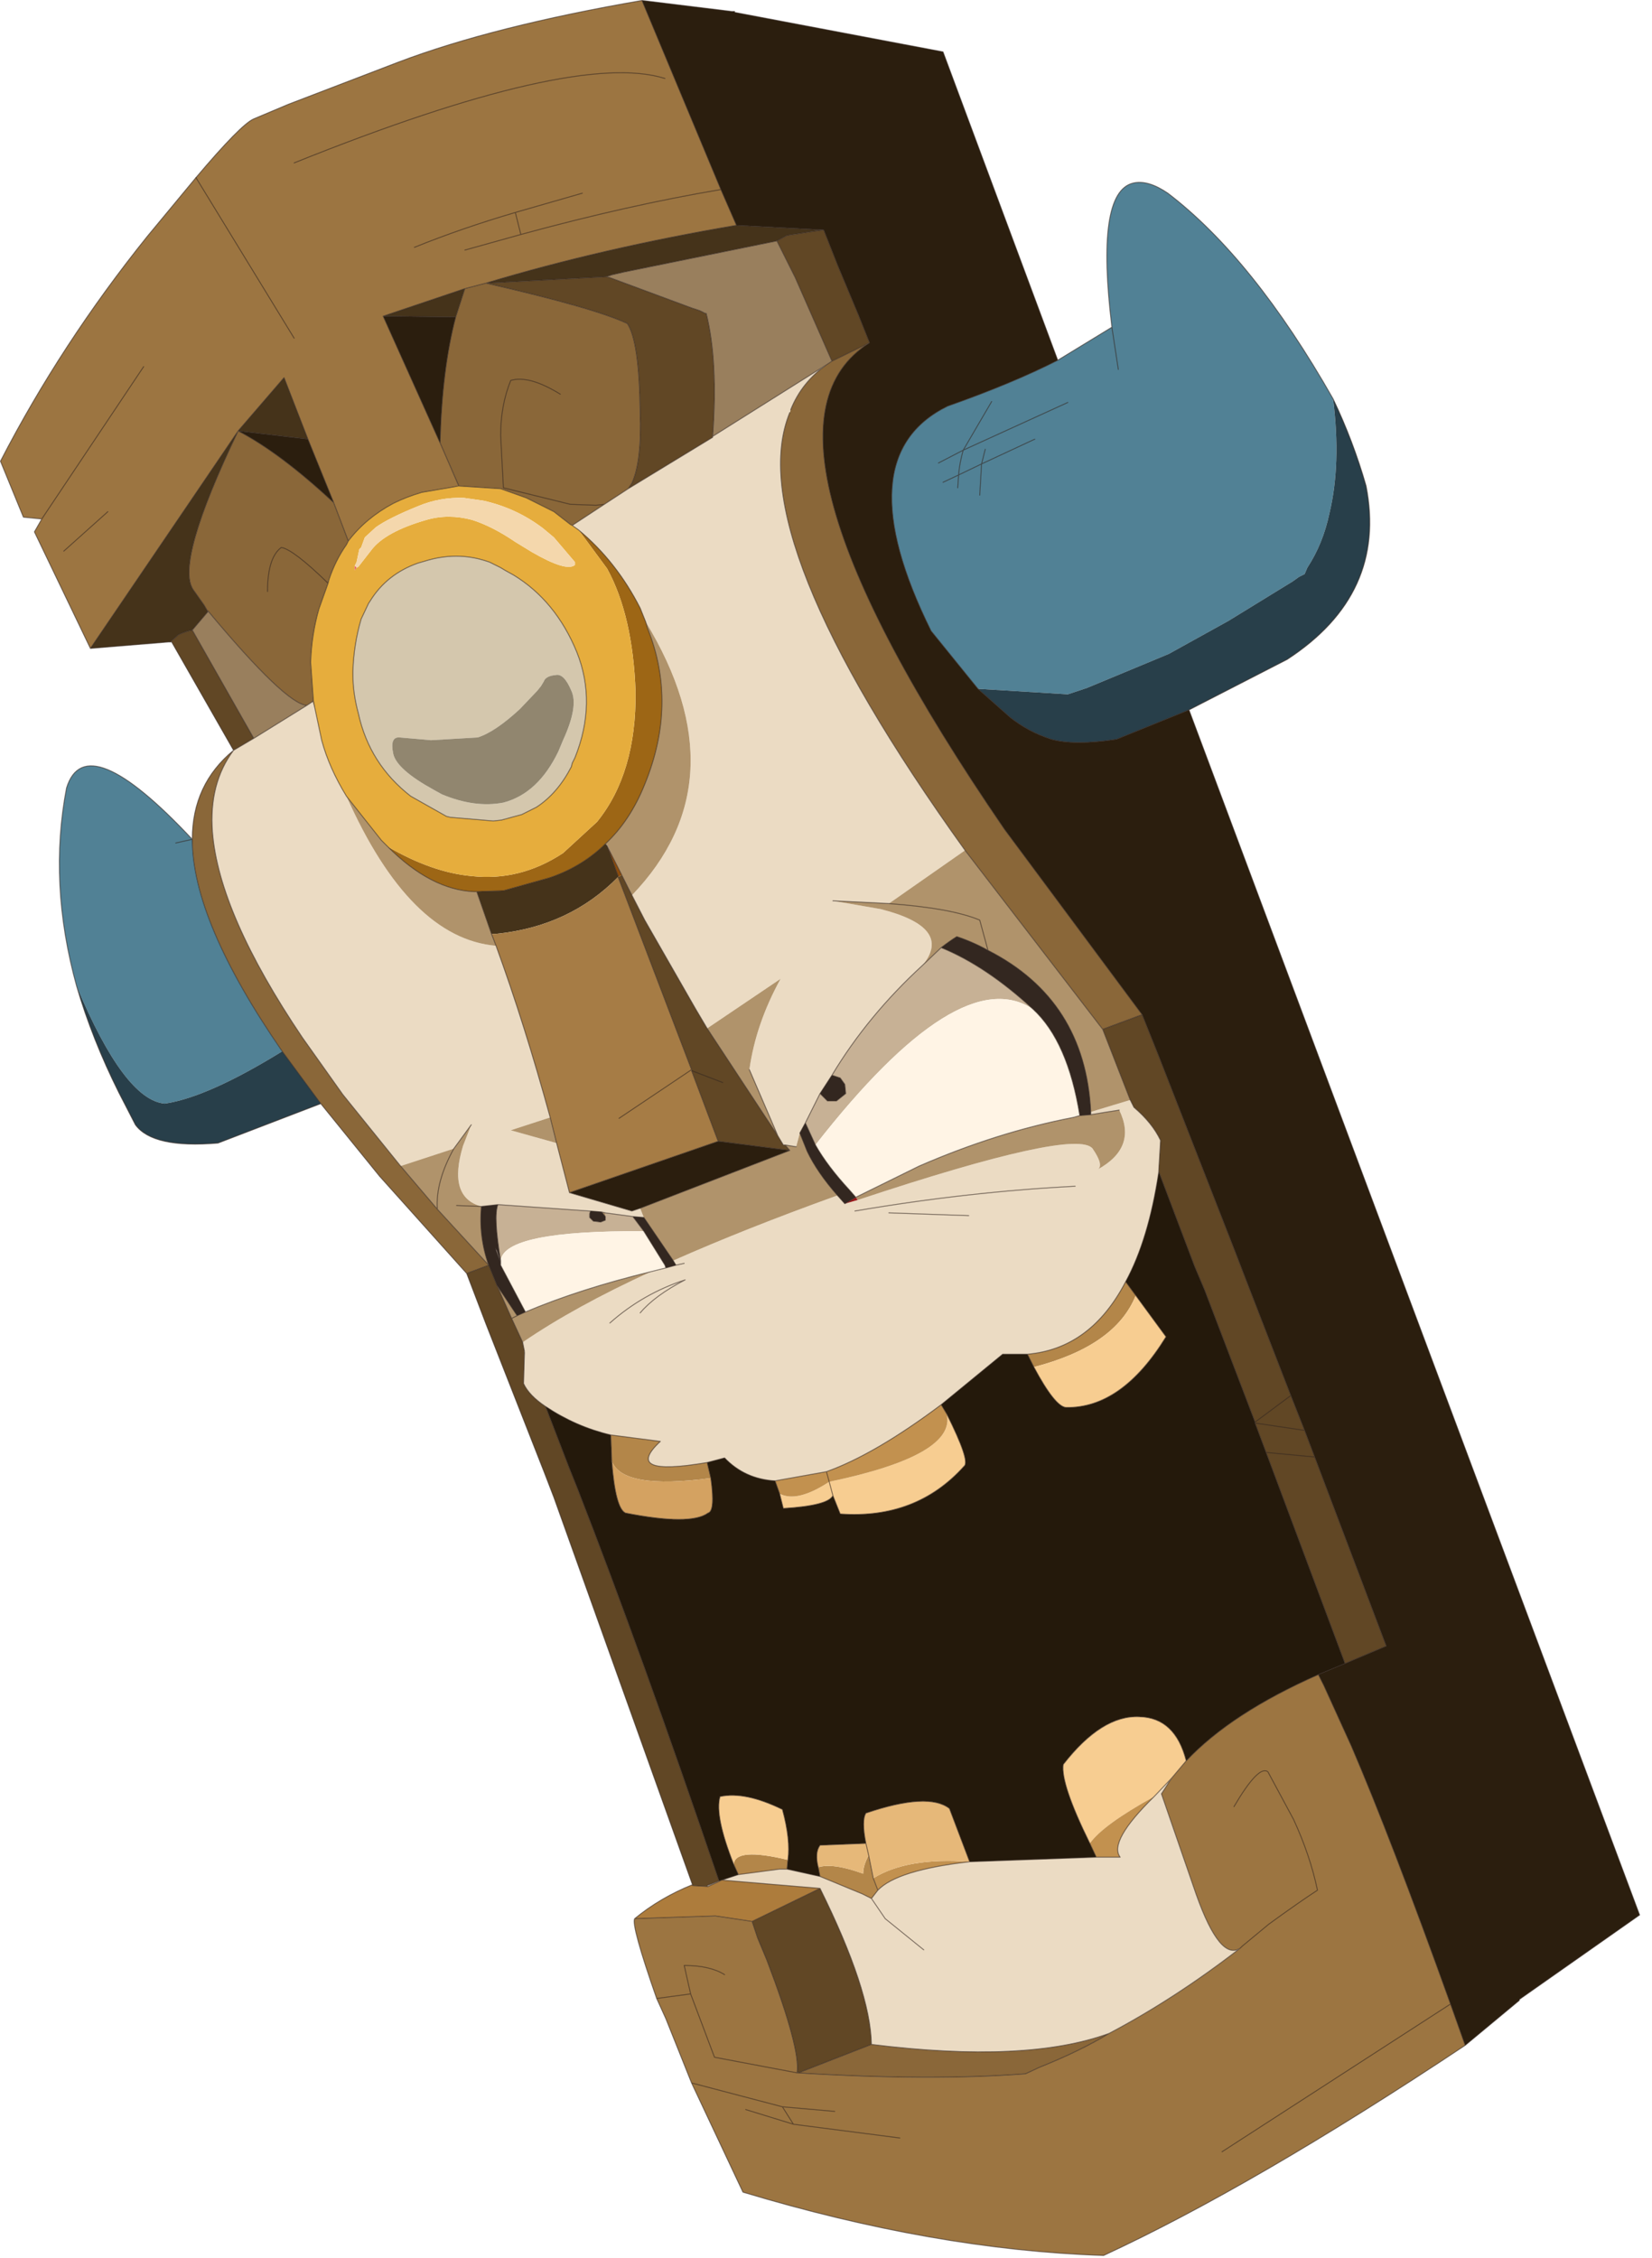 <?xml version="1.0" encoding="UTF-8" standalone="no"?>
<!DOCTYPE svg PUBLIC "-//W3C//DTD SVG 1.1//EN" "http://www.w3.org/Graphics/SVG/1.1/DTD/svg11.dtd">
<svg width="100%" height="100%" viewBox="0 0 90 123" version="1.1" xmlns="http://www.w3.org/2000/svg" xmlns:xlink="http://www.w3.org/1999/xlink" xml:space="preserve" xmlns:serif="http://www.serif.com/" style="fill-rule:evenodd;clip-rule:evenodd;stroke-linecap:round;stroke-linejoin:round;">
    <g transform="matrix(1,0,0,1,-230.325,-138.075)">
        <g transform="matrix(1,0,0,1,230.35,138.1)">
            <g id="sprite0">
                <g id="shape0">
                    <path d="M4.9,35.3L1.85,28.95L2.25,28.25L1.25,28.15L0,25.1C2.2,20.833 4.867,16.75 8,12.85L10.65,9.65C12.283,7.717 13.333,6.65 13.8,6.45L15.7,5.65L21.7,3.35C25.133,2.05 29.55,0.933 34.95,0L39.25,10.3L40.1,12.25C35.2,13.083 30.65,14.133 26.45,15.4L25.3,15.7L20.85,17.2L23.95,24.1L24.95,26.4L24.95,26.45L24.7,26.5L22.95,26.8C22.383,26.967 21.867,27.167 21.4,27.4C20.4,27.933 19.583,28.617 18.95,29.45L18.15,27.35L16.75,23.9L15.45,20.55L12.95,23.45L4.9,35.3M25.3,13.6L28.35,12.75C32.25,11.683 35.883,10.867 39.25,10.3C35.883,10.867 32.25,11.683 28.35,12.75L25.3,13.6M7.8,19.95L2.25,28.25L7.8,19.95M3.45,30L5.85,27.85L3.45,30M16,18.4L10.65,9.65L16,18.4M16,8.85C26.2,4.75 32.933,3.217 36.2,4.25C32.933,3.217 26.2,4.75 16,8.85M71.8,91.2L72.1,91.8L73.6,95.1C75.033,98.433 76.833,103.117 79,109.15L79.8,111.4C72.133,116.5 65.567,120.317 60.1,122.85C53.967,122.65 47.417,121.5 40.45,119.4L37.65,113.45L42.6,114.75L45.45,115L42.6,114.75L37.65,113.45L36.25,109.95L35.75,108.85C34.817,106.183 34.417,104.733 34.55,104.5L38.95,104.35L40.95,104.65L41.25,105.55L41.75,106.75C42.983,109.983 43.533,112.033 43.4,112.9L38.9,112.05L37.6,108.6L35.75,108.85L37.6,108.6L37.25,107.05C38.183,107.05 38.917,107.217 39.45,107.55C38.917,107.217 38.183,107.05 37.25,107.05L37.6,108.6L38.9,112.05L43.4,112.9C48.267,113.2 52.417,113.217 55.85,112.95L56.6,112.6C58.1,112 59.367,111.383 60.4,110.75C62.8,109.483 65.183,107.933 67.55,106.1C66.817,106.6 66.017,105.633 65.15,103.2L63.25,97.7L63.8,96.85L64.6,95.9C66.233,94.167 68.633,92.6 71.8,91.2M28.35,12.75L28.05,11.55L31.7,10.5L28.05,11.55L28.35,12.75M28.05,11.55C26.117,12.117 24.283,12.75 22.55,13.45C24.283,12.75 26.117,12.117 28.05,11.55M67.55,106.1L67.65,106L69.1,104.8C70.2,104 71.083,103.383 71.75,102.95C71.483,101.683 71.05,100.4 70.45,99.1L69.05,96.5C68.717,96.233 68.1,96.867 67.2,98.4C68.1,96.867 68.717,96.233 69.05,96.5L70.45,99.1C71.05,100.4 71.483,101.683 71.75,102.95C71.083,103.383 70.2,104 69.1,104.8L67.65,106L67.55,106.1M40.6,114.9L43.2,115.7L49,116.45L43.2,115.7L40.6,114.9M43.2,115.7L42.6,114.75L43.2,115.7M66.55,117.2L79,109.15L66.55,117.2" style="fill:#9c7541;"/>
                    <path d="M4.9,35.3L12.95,23.45L15.45,20.55L16.75,23.9L12.95,23.45C10.65,28.25 9.833,31.133 10.5,32.1L11.1,32.95L11.3,33.3L10.45,34.3C10.25,34.333 10,34.417 9.7,34.55L9.3,34.9L9.3,34.95L9.15,34.95L4.9,35.3M20.85,17.2L25.3,15.7L24.8,17.25L20.85,17.2M26.45,15.4C30.65,14.133 35.2,13.083 40.1,12.25L44.85,12.5L44.15,12.6L42.85,12.8L42.3,13.1L33.95,14.8L33.3,14.95L33,15.05L26.45,15.4M32.95,45.95L33.05,46.05L33.65,47.7L33.65,47.75C31.883,49.55 29.667,50.583 27,50.85L26.75,50.85L25.95,48.55L27.4,48.5L29.9,47.8C31,47.433 31.967,46.867 32.8,46.1L32.95,45.95" style="fill:#45331a;"/>
                    <path d="M9.3,34.9L9.7,34.55C10,34.417 10.25,34.333 10.45,34.3L13.8,40.2L12.7,40.85L9.3,34.9M44.85,12.5L45.6,14.4L46.75,17.15L47.35,18.65L45.3,19.65L43.3,15.1L42.3,13.1L42.85,12.8L44.15,12.6L44.85,12.5M62.2,55.25L63.1,57.5L67.3,68.25L67.8,69.55L70.3,76L71.05,77.9L71.6,79.35L75.5,89.65L73.25,90.6L68.95,79.1L68.35,77.5L68.35,77.45L65.6,70.25L65.05,68.95L63.1,63.8L63.2,62.1C62.9,61.467 62.417,60.867 61.75,60.3L61.55,59.9L60.05,56.05L62.2,55.25M33,15.05L33.2,15.1L37.65,16.75L38.1,16.9L38.4,17.05L38.45,17.05C38.883,18.783 39,21.017 38.8,23.75L38.8,23.8L34.2,26.6L34.4,26.3C34.767,25.5 34.917,24.2 34.85,22.4C34.817,19.833 34.583,18.233 34.15,17.6C32.95,17.033 30.383,16.3 26.45,15.4L33,15.05M33.85,47.65L34.2,48.35L35.1,50.1L37.85,54.9L38.5,56L42.35,61.85L42.65,62.35L42.75,62.35L43,62.65L39.1,62.15L37.65,58.3L37.65,58.25L33.65,47.75L33.85,47.65M39.35,58.95L37.65,58.3L39.35,58.95M29.7,76.6L30.95,79.85L31.45,81.1C33.75,87 36.317,94.117 39.15,102.45L38.5,102.7L38.55,102.75L37.7,102.7L37.7,102.65L30.15,81.55L29.65,80.25L26.45,72.1L25.4,69.35L26.6,68.9L27.05,70L26.6,68.9L27.05,70L27.85,71.8L28.45,73.1L28.55,73.6L28.55,73.65L28.5,75.35C28.7,75.783 29.1,76.2 29.7,76.6M68.35,77.45L70.3,76L68.35,77.45M68.95,79.1L71.6,79.35L68.95,79.1M71.05,77.9L68.35,77.5L71.05,77.9M43.4,112.9C43.533,112.033 42.983,109.983 41.75,106.75L41.25,105.55L40.95,104.65L44.65,102.85C46.483,106.55 47.417,109.383 47.45,111.35L43.6,112.85L43.4,112.9" style="fill:#614725;"/>
                    <path d="M18.15,27.35L18.95,29.45L18.85,29.65C18.45,30.217 18.133,30.85 17.9,31.55L17.85,31.75L17.35,33.15C17.083,34.083 16.933,35.05 16.9,36.05L17.05,38.15L17,38.2L16.7,38.4C15.933,38.367 14.133,36.65 11.3,33.25L11.3,33.3L11.1,32.95L10.5,32.1C9.833,31.133 10.65,28.25 12.95,23.45C14.483,24.25 16.217,25.55 18.15,27.35M24.95,26.45L24.95,26.4L23.95,24.1C24.017,21.433 24.3,19.15 24.8,17.25L25.3,15.7L26.45,15.4C30.383,16.3 32.95,17.033 34.15,17.6C34.583,18.233 34.817,19.833 34.85,22.4C34.917,24.2 34.767,25.5 34.4,26.3L34.2,26.6L32.9,27.45L31.15,28.6L31.05,28.55L30.15,27.85L28.65,27.1L27.25,26.6L24.95,26.45M17.45,60.1L15.35,57.25C12.083,52.517 10.45,48.667 10.45,45.7C10.45,43.7 11.2,42.083 12.7,40.85C11.8,42.05 11.417,43.533 11.55,45.3C11.783,48.267 13.417,52 16.45,56.5L18.65,59.6L21.8,63.5L23.8,65.85L26.6,68.9L25.4,69.35L20.65,64.05L17.45,60.1M47.35,18.65C42.317,21.817 44.767,30.65 54.7,45.15L62.2,55.25L60.05,56.05L52.55,46.3C44.35,34.867 41.167,26.917 43,22.45L43.05,22.3C43.45,21.3 44.1,20.483 45,19.85L45.3,19.65L47.35,18.65M30.5,21.45C29.367,20.75 28.467,20.5 27.8,20.7C27.433,21.6 27.25,22.6 27.25,23.7L27.4,26.55L31.05,27.45L32.45,27.5L32.9,27.45L32.45,27.5L31.05,27.45L27.4,26.55L27.25,23.7C27.25,22.6 27.433,21.6 27.8,20.7C28.467,20.5 29.367,20.75 30.5,21.45M14.55,32.2C14.55,30.967 14.8,30.167 15.3,29.8C15.733,29.867 16.583,30.517 17.85,31.75C16.583,30.517 15.733,29.867 15.3,29.8C14.8,30.167 14.55,30.967 14.55,32.2M43.4,112.9L43.6,112.85L47.45,111.35C53.083,112.05 57.4,111.85 60.4,110.75C59.367,111.383 58.1,112 56.6,112.6L55.85,112.95C52.417,113.217 48.267,113.2 43.4,112.9" style="fill:#8a6739;"/>
                    <path d="M10.45,34.3L11.3,33.3L11.3,33.25C14.133,36.65 15.933,38.367 16.7,38.4L13.8,40.2L10.45,34.3M45.3,19.65L45,19.85L38.8,23.75C39,21.017 38.883,18.783 38.45,17.05L38.4,17.05L38.1,16.9L37.65,16.75L33.2,15.1L33,15.05L33.3,14.95L33.95,14.8L42.3,13.1L43.3,15.1L45.3,19.65" style="fill:#997f5d;"/>
                    <path d="M15.35,57.25C12.65,58.917 10.517,59.867 8.95,60.1C7.483,59.967 5.883,57.833 4.15,53.7C3.117,49.967 2.933,46.367 3.6,42.9C4.3,40.633 6.583,41.567 10.45,45.7L9.55,45.9L10.45,45.7C10.45,48.667 12.083,52.517 15.35,57.25M53.25,37.5L50.7,34.35C47.567,28.017 47.867,23.933 51.6,22.1C53.967,21.267 55.967,20.433 57.6,19.6L60.55,17.8C59.95,12.9 60.333,10.283 61.7,9.95C62.233,9.817 62.867,10 63.6,10.5C66.7,12.867 69.7,16.6 72.6,21.7C72.9,24.067 72.833,26.15 72.4,27.95C72.167,29.05 71.767,30.033 71.2,30.9L71.05,31.25L70.75,31.4L70.4,31.65L66.9,33.8L63.65,35.6L59.2,37.45L58.15,37.8L53.25,37.5M51.35,26.25L52.2,25.85L52.15,26.55L52.2,25.85L51.35,26.25M53.65,24.45L53.45,25.25L52.2,25.85C52.233,25.417 52.317,24.967 52.45,24.5L58.15,21.9L52.45,24.5C52.317,24.967 52.233,25.417 52.2,25.85L53.45,25.25L53.65,24.45M54,21.85L52.45,24.5L51.1,25.2L52.45,24.5L54,21.85M53.35,26.95L53.45,25.25L56.35,23.9L53.45,25.25L53.35,26.95M60.9,20.1L60.55,17.8L60.9,20.1" style="fill:#518195;"/>
                    <path d="M17.45,60.1L11.85,62.25C9.483,62.45 7.983,62.117 7.35,61.25L6.45,59.5C5.483,57.567 4.717,55.633 4.15,53.7C5.883,57.833 7.483,59.967 8.95,60.1C10.517,59.867 12.65,58.917 15.35,57.25L17.45,60.1M64.75,38.65L60.8,40.25C59.267,40.483 58.083,40.483 57.25,40.25C56.417,39.983 55.667,39.583 55,39.05L53.25,37.5L58.15,37.8L59.2,37.45L63.65,35.6L66.9,33.8L70.4,31.65L70.75,31.4L71.05,31.25L71.2,30.9C71.767,30.033 72.167,29.05 72.4,27.95C72.833,26.15 72.9,24.067 72.6,21.7C73.333,23.233 73.933,24.817 74.4,26.45C75.167,30.383 73.733,33.533 70.1,35.9L64.75,38.65" style="fill:#283f4a;"/>
                    <path d="M16.75,23.9L18.15,27.35C16.217,25.55 14.483,24.25 12.95,23.45L16.75,23.9M23.95,24.1L20.85,17.2L24.8,17.25C24.3,19.15 24.017,21.433 23.95,24.1M40.1,12.25L39.25,10.3L34.95,0L39.85,0.6L40,0.6L40,0.65L51.35,2.8L57.6,19.6C55.967,20.433 53.967,21.267 51.6,22.1C47.867,23.933 47.567,28.017 50.7,34.35L53.25,37.5L55,39.05C55.667,39.583 56.417,39.983 57.25,40.25C58.083,40.483 59.267,40.483 60.8,40.25L64.75,38.65L89.3,104.3L82.75,108.9L82.75,108.95L79.8,111.4L79,109.15C76.833,103.117 75.033,98.433 73.6,95.1L72.1,91.8L71.8,91.2L73.25,90.6L75.5,89.65L71.6,79.35L71.05,77.9L70.3,76L67.8,69.55L67.3,68.25L63.1,57.5L62.2,55.25L54.7,45.15C44.767,30.65 42.317,21.817 47.35,18.65L46.75,17.15L45.6,14.4L44.85,12.5L40.1,12.25M34.85,65.8L34.4,65.95L31,64.95L39.1,62.15L43,62.65L34.85,65.8" style="fill:#2b1e0e;"/>
                    <path d="M12.7,40.85L13.8,40.2L16.7,38.4L17,38.2L17.15,38.65L17.5,40.3C17.767,41.3 18.217,42.317 18.85,43.35C21.15,48.517 23.867,51.233 27,51.5C28.033,54.333 29.017,57.45 29.95,60.85L27.8,61.55L30.3,62.25L31,64.95L34.4,65.95L34.85,65.8L35.05,66.3L34.45,66.25L32.95,66.05L32.75,66L32.15,65.95L32.1,65.95L27.1,65.6L26.2,65.7C24.967,65.367 24.633,64.267 25.2,62.4L25.65,61.25L24.7,62.55L21.8,63.5L18.65,59.6L16.45,56.5C13.417,52 11.783,48.267 11.55,45.3C11.417,43.533 11.8,42.05 12.7,40.85M45,19.85C44.1,20.483 43.45,21.3 43.05,22.3L43,22.45C41.167,26.917 44.35,34.867 52.55,46.3L48.4,49.2L45.35,49.05L47.95,49.5C50.583,50.167 51.35,51.183 50.25,52.55C48.25,54.383 46.6,56.383 45.3,58.55L44.65,59.55L43.85,61.15L43.55,61.7L43.35,62.45L42.75,62.35L42.65,62.35L42.35,61.85L40.8,58.25C41.033,56.583 41.6,54.933 42.5,53.3L38.5,56L37.85,54.9L35.1,50.1L34.4,48.75C38.4,44.583 38.65,39.617 35.15,33.85L34.85,33.1C33.983,31.4 32.867,29.983 31.5,28.85L31.15,28.6L32.9,27.45L34.2,26.6L38.8,23.8L38.8,23.75L45,19.85M59.4,60.7L59.4,60.55L61.55,59.9L61.75,60.3C62.417,60.867 62.9,61.467 63.2,62.1L63.1,63.8L63.1,63.85C62.733,66.283 62.133,68.267 61.3,69.8C60.033,72.233 58.25,73.55 55.95,73.75L54.6,73.75L51.25,76.5C48.85,78.3 46.767,79.517 45,80.15L42.2,80.65C41.1,80.583 40.183,80.167 39.45,79.4L38.5,79.65C35.4,80.183 34.55,79.8 35.95,78.5L33.25,78.15C31.983,77.85 30.8,77.333 29.7,76.6C29.1,76.2 28.7,75.783 28.5,75.35L28.55,73.65L28.55,73.6L28.45,73.1C30.35,71.8 32.683,70.517 35.45,69.25L36.25,69.05L36.8,68.9L36.65,68.65C39.283,67.483 42.267,66.3 45.6,65.1L46,65.55L46.7,65.35C54.633,62.717 58.9,61.783 59.5,62.55C59.933,63.183 60.017,63.567 59.75,63.7C61.217,62.9 61.617,61.817 60.95,60.45L60,60.6L59.4,60.7M39.15,102.45L40.2,102.1L42.45,101.8L42.85,101.8L44.65,102.2L46.95,103.15L47.45,103.4L48.2,104.5L50.3,106.2L48.2,104.5L47.45,103.4L47.8,102.95C48.5,102.217 50.167,101.7 52.8,101.4L59.7,101.15L61,101.15C60.567,100.583 61.183,99.483 62.85,97.85L63.8,96.85L63.25,97.7L65.15,103.2C66.017,105.633 66.817,106.6 67.55,106.1C65.183,107.933 62.8,109.483 60.4,110.75C57.4,111.85 53.083,112.05 47.45,111.35C47.417,109.383 46.483,106.55 44.65,102.85L39.3,102.4L38.55,102.75L38.5,102.7L39.15,102.45M48.4,66.05L52.75,66.2L48.4,66.05M37.25,68.8L36.8,68.9L37.25,68.8M27.25,68.65L27.25,68.8L27.25,68.75L27,68.1L27,68.05L26.95,67.95L27.05,68.1L27.25,68.75L27.25,68.8L27.25,68.65M34.85,71.5C35.383,70.867 36.2,70.267 37.3,69.7C35.767,70.2 34.4,70.983 33.2,72.05C34.4,70.983 35.767,70.2 37.3,69.7C36.2,70.267 35.383,70.867 34.85,71.5M46.55,65.95C50.65,65.25 54.65,64.8 58.55,64.6C54.65,64.8 50.65,65.25 46.55,65.95" style="fill:#ebdbc3;"/>
                    <path d="M21.8,63.5L24.7,62.55L25.65,61.25L25.2,62.4C24.633,64.267 24.967,65.367 26.2,65.7L24.85,65.65L26.2,65.7C26.1,66.8 26.233,67.867 26.6,68.9L23.8,65.85L21.8,63.5M32.1,65.95L32.15,65.95L32.1,66.1L32.1,65.95M32.75,66L32.95,66.05L32.95,66.25L32.75,66M35.05,66.3L34.85,65.8L43,62.65L42.75,62.35L43.35,62.45L43.55,61.7L43.95,62.7C44.317,63.467 44.867,64.267 45.6,65.1C42.267,66.3 39.283,67.483 36.65,68.65L35.05,66.3M30.3,62.25L27.8,61.55L29.95,60.85L30.3,62.25M27,51.5C23.867,51.233 21.15,48.517 18.85,43.35L20.75,45.75L21.1,46.1C22.667,47.667 24.233,48.483 25.8,48.55L25.95,48.55L26.75,50.85L27,51.5M17.15,38.65L17,38.2L17.05,38.15L17.15,38.65M52.55,46.3L60.05,56.05L61.55,59.9L59.4,60.55C59.2,56.483 57.333,53.55 53.8,51.75C53.267,51.45 52.7,51.2 52.1,51C51.833,51.167 51.55,51.367 51.25,51.6L50.25,52.55C51.35,51.183 50.583,50.167 47.95,49.5L45.35,49.05L48.4,49.2L52.55,46.3M32.95,45.95C33.85,45.117 34.567,44.033 35.1,42.7C36.3,39.767 36.35,36.933 35.25,34.2L35.15,33.85C38.65,39.617 38.4,44.583 34.4,48.75L33.85,47.65L33.05,46L33,46L32.95,45.95M38.5,56L42.5,53.3C41.6,54.933 41.033,56.583 40.8,58.25L42.35,61.85L38.5,56M58.8,60.75L59.4,60.7L60,60.6L60.95,60.45C61.617,61.817 61.217,62.9 59.75,63.7C60.017,63.567 59.933,63.183 59.5,62.55C58.9,61.783 54.633,62.717 46.7,65.35L46.6,65.2L50.05,63.5C52.883,62.267 55.683,61.383 58.45,60.85L58.8,60.75M53.8,51.75L53.35,50.1C52.317,49.667 50.667,49.367 48.4,49.2C50.667,49.367 52.317,49.667 53.35,50.1L53.8,51.75M35.45,69.25C32.683,70.517 30.35,71.8 28.45,73.1L27.85,71.8L27.05,70L28.15,71.65L28.6,71.45C30.567,70.617 32.85,69.883 35.45,69.25M24.7,62.55C24.033,63.75 23.733,64.85 23.8,65.85C23.733,64.85 24.033,63.75 24.7,62.55M28.15,71.65L27.85,71.8L28.15,71.65" style="fill:#b0936b;"/>
                    <path d="M35.15,33.85L35.25,34.2C36.35,36.933 36.3,39.767 35.1,42.7C34.567,44.033 33.85,45.117 32.95,45.95L32.8,46.1C31.967,46.867 31,47.433 29.9,47.8L27.4,48.5L25.95,48.55L25.8,48.55C24.233,48.483 22.667,47.667 21.1,46.1C22.7,47.033 24.217,47.567 25.65,47.7C27.417,47.9 29.083,47.483 30.65,46.45L32.5,44.75C33.933,42.983 34.633,40.617 34.6,37.65C34.5,34.883 33.983,32.65 33.05,30.95L31.5,28.85C32.867,29.983 33.983,31.4 34.85,33.1L35.15,33.85" style="fill:#9d6615;"/>
                    <path d="M18.95,29.45C19.583,28.617 20.4,27.933 21.4,27.4C21.867,27.167 22.383,26.967 22.95,26.8L24.7,26.5L24.95,26.45L27.25,26.6L28.65,27.1L30.15,27.85L31.05,28.55L31.15,28.6L31.5,28.85L33.05,30.95C33.983,32.65 34.5,34.883 34.6,37.65C34.633,40.617 33.933,42.983 32.5,44.75L30.65,46.45C29.083,47.483 27.417,47.9 25.65,47.7C24.217,47.567 22.7,47.033 21.1,46.1L20.75,45.75L18.85,43.35C18.217,42.317 17.767,41.3 17.5,40.3L17.15,38.65L17.05,38.15L16.9,36.05C16.933,35.05 17.083,34.083 17.35,33.15L17.85,31.75L17.9,31.55C18.133,30.85 18.45,30.217 18.85,29.65L18.95,29.45M19.4,30.9L19.5,30.85L20.2,29.95C20.7,29.283 21.7,28.733 23.2,28.3C24,28.067 24.833,28.067 25.7,28.3C26.433,28.533 27.217,28.933 28.05,29.5L28.95,30.05C30.217,30.783 31,31.017 31.3,30.75L31.3,30.6L30.15,29.25L29.55,28.75C28.583,28.017 27.5,27.517 26.3,27.25L25.25,27.1C24.383,27.067 23.55,27.217 22.75,27.55C21.683,27.983 20.917,28.367 20.45,28.7L19.85,29.25L19.65,29.8L19.55,29.9L19.4,30.6L19.3,30.8L19.3,31.05L19.4,30.9M20.05,32.85L19.65,33.7C19.383,34.6 19.233,35.55 19.2,36.55L19.2,36.7C19.2,37.4 19.3,38.117 19.5,38.85C19.9,40.683 20.85,42.183 22.35,43.35L24.3,44.45L24.5,44.5L26.85,44.7L27.3,44.65L28.4,44.35L29.2,43.95C29.967,43.45 30.6,42.717 31.1,41.75L31.15,41.55L31.3,41.25C32.1,39.25 32.133,37.333 31.4,35.5C30.633,33.633 29.483,32.233 27.95,31.3L27.5,31.05L27.25,30.9L26.65,30.6L26.5,30.55C25.4,30.183 24.267,30.183 23.1,30.55L22.75,30.65C21.617,31.05 20.75,31.733 20.15,32.7L20.05,32.85" style="fill:#e6ad3d;"/>
                    <path d="M19.3,30.8L19.4,30.6L19.55,29.9L19.65,29.8L19.85,29.25L20.45,28.7C20.917,28.367 21.683,27.983 22.75,27.55C23.55,27.217 24.383,27.067 25.25,27.1L26.3,27.25C27.5,27.517 28.583,28.017 29.55,28.75L30.15,29.25L31.3,30.6L31.3,30.75C31,31.017 30.217,30.783 28.95,30.05L28.05,29.5C27.217,28.933 26.433,28.533 25.7,28.3C24.833,28.067 24,28.067 23.2,28.3C21.7,28.733 20.7,29.283 20.2,29.95L19.5,30.85L19.4,30.9L19.3,30.8" style="fill:#f4d7ac;"/>
                    <path d="M19.4,30.9L19.3,31.05L19.3,30.8L19.4,30.9" style="fill:#e66666;"/>
                    <path d="M20.05,32.85L20.15,32.7C20.75,31.733 21.617,31.05 22.75,30.65L23.1,30.55C24.267,30.183 25.4,30.183 26.5,30.55L26.65,30.6L27.25,30.9L27.5,31.05L27.95,31.3C29.483,32.233 30.633,33.633 31.4,35.5C32.133,37.333 32.1,39.25 31.3,41.25L31.15,41.55L31.1,41.75C30.6,42.717 29.967,43.45 29.2,43.95L28.4,44.35L27.3,44.65L26.85,44.7L24.5,44.5L24.3,44.45L22.35,43.35C20.85,42.183 19.9,40.683 19.5,38.85C19.3,38.117 19.2,37.4 19.2,36.7L19.2,36.55C19.233,35.55 19.383,34.6 19.65,33.7L20.05,32.85M28.3,38.6C27.4,39.433 26.633,39.95 26,40.15L23.45,40.3L22.9,40.25L21.75,40.15C21.383,40.117 21.267,40.417 21.4,41.05C21.533,41.617 22.267,42.267 23.6,43L24.05,43.25C25.25,43.75 26.367,43.9 27.4,43.7C28.667,43.367 29.667,42.433 30.4,40.9L30.65,40.3C31.217,39.067 31.367,38.167 31.1,37.6C30.833,36.967 30.55,36.683 30.25,36.75C29.883,36.783 29.667,36.9 29.6,37.1L29.45,37.35L29.25,37.6L28.3,38.6" style="fill:#d4c7ad;"/>
                    <path d="M28.3,38.6L29.25,37.6L29.45,37.35L29.6,37.1C29.667,36.9 29.883,36.783 30.25,36.75C30.55,36.683 30.833,36.967 31.1,37.6C31.367,38.167 31.217,39.067 30.65,40.3L30.4,40.9C29.667,42.433 28.667,43.367 27.4,43.7C26.367,43.9 25.25,43.75 24.05,43.25L23.6,43C22.267,42.267 21.533,41.617 21.4,41.05C21.267,40.417 21.383,40.117 21.75,40.15L22.9,40.25L23.45,40.3L26,40.15C26.633,39.95 27.4,39.433 28.3,38.6" style="fill:#91866f;"/>
                    <path d="M31,64.95L30.3,62.25L29.95,60.85C29.017,57.45 28.033,54.333 27,51.5L26.75,50.85L27,50.85C29.667,50.583 31.883,49.55 33.65,47.75L37.65,58.25L37.65,58.3L39.1,62.15L31,64.95M33.7,60.9L37.65,58.25L33.7,60.9" style="fill:#a67c45;"/>
                    <path d="M33.05,46.05L33.85,47.65L33.65,47.75L33.65,47.7L33.05,46.05" style="fill:#8c4c0c;"/>
                    <path d="M26.2,65.7L27.1,65.6C26.933,66.033 26.983,67.05 27.25,68.65L27.25,68.75L27.05,68.1L26.95,67.95L27,68.05L27,68.1L27.25,68.75L27.25,68.9L28.6,71.45L28.15,71.65L27.05,70L26.6,68.9C26.233,67.867 26.1,66.8 26.2,65.7M32.15,65.95L32.75,66L32.95,66.25L32.95,66.45L32.7,66.55L32.3,66.5L32.1,66.3L32.1,66.1L32.15,65.95M34.45,66.25L35.05,66.3L36.65,68.65L36.8,68.9L36.25,69.05L36.2,68.9L35.05,67.05L34.45,66.25M43.55,61.7L43.85,61.15L44.4,62.35C44.833,63.117 45.45,63.933 46.25,64.8L46.6,65.2L46,65.55L45.6,65.1C44.867,64.267 44.317,63.467 43.95,62.7L43.55,61.7M44.65,59.55L45.3,58.55L45.75,58.7L46,59.05L46.05,59.55L45.55,59.95L45.05,59.95L44.65,59.55M51.25,51.6C51.55,51.367 51.833,51.167 52.1,51C52.7,51.2 53.267,51.45 53.8,51.75C57.333,53.55 59.2,56.483 59.4,60.55L59.4,60.7L58.8,60.75C58.367,58.05 57.517,56.117 56.25,54.95C54.55,53.383 52.883,52.267 51.25,51.6" style="fill:#332720;"/>
                    <path d="M27.1,65.6L32.1,65.95L32.1,66.3L32.3,66.5L32.7,66.55L32.95,66.45L32.95,66.05L34.45,66.25L35.05,67.05C29.983,67.017 27.383,67.55 27.25,68.65C26.983,67.05 26.933,66.033 27.1,65.6M43.85,61.15L44.65,59.55L45.05,59.95L45.55,59.95L46.05,59.55L46,59.05L45.75,58.7L45.3,58.55C46.6,56.383 48.25,54.383 50.25,52.55L51.25,51.6C52.883,52.267 54.55,53.383 56.25,54.95C53.583,53.183 49.633,55.65 44.4,62.35L43.85,61.15" style="fill:#c7b195;"/>
                    <path d="M73.25,90.6L71.8,91.2C68.633,92.6 66.233,94.167 64.6,95.9C64.2,94.333 63.35,93.533 62.05,93.5C60.683,93.433 59.3,94.3 57.9,96.1C57.8,96.8 58.283,98.233 59.35,100.4L59.7,101.15L52.8,101.4L51.7,98.5C50.933,97.9 49.417,97.983 47.15,98.75C46.983,99.017 46.983,99.567 47.15,100.4L44.65,100.5C44.45,100.767 44.417,101.167 44.55,101.7L44.65,102.2L42.85,101.8L42.9,101.3C43,100.567 42.9,99.65 42.6,98.55C41.233,97.883 40.1,97.65 39.2,97.85C39,98.55 39.25,99.783 39.95,101.55L40.2,102.1L39.15,102.45C36.317,94.117 33.75,87 31.45,81.1L30.95,79.85L29.7,76.6C30.8,77.333 31.983,77.85 33.25,78.15L33.3,79.55C33.433,81.283 33.683,82.233 34.05,82.4C36.417,82.867 37.917,82.867 38.55,82.4C38.817,82.333 38.867,81.7 38.7,80.5L38.5,79.65L39.45,79.4C40.183,80.167 41.1,80.583 42.2,80.65L42.45,81.35L42.65,82.15C44.283,82.05 45.183,81.817 45.35,81.45L45.75,82.45C48.517,82.65 50.767,81.783 52.5,79.85C52.733,79.683 52.417,78.733 51.55,77L51.25,76.5L54.6,73.75L55.95,73.75L56.3,74.45C57.067,75.883 57.65,76.617 58.05,76.65C60.083,76.683 61.9,75.4 63.5,72.8L61.3,69.8C62.133,68.267 62.733,66.283 63.1,63.85L63.1,63.8L65.05,68.95L65.6,70.25L68.35,77.45L68.35,77.5L68.95,79.1L73.25,90.6" style="fill:#24190b;"/>
                    <path d="M56.25,54.95C57.517,56.117 58.367,58.05 58.8,60.75L58.45,60.85C55.683,61.383 52.883,62.267 50.05,63.5L46.6,65.2L46.25,64.8C45.45,63.933 44.833,63.117 44.4,62.35C49.633,55.65 53.583,53.183 56.25,54.95M35.05,67.05L36.2,68.9L36.25,69.05L35.45,69.25C32.85,69.883 30.567,70.617 28.6,71.45L27.25,68.9L27.25,68.65C27.383,67.55 29.983,67.017 35.05,67.05" style="fill:#fff4e5;"/>
                    <path d="M61.3,69.8L61.85,70.55C61.117,72.383 59.267,73.683 56.3,74.45L55.95,73.75C58.25,73.55 60.033,72.233 61.3,69.8M38.5,79.65L38.7,80.5C35.467,80.933 33.667,80.617 33.3,79.55L33.25,78.15L35.95,78.5C34.55,79.8 35.4,80.183 38.5,79.65M40.2,102.1L39.95,101.55C39.983,100.917 40.967,100.833 42.9,101.3L42.85,101.8L42.45,101.8L40.2,102.1M44.65,102.2L44.55,101.7C45.083,101.533 45.9,101.65 47,102.05C47,101.75 47.1,101.417 47.3,101.05L47.55,102.3L47.8,102.95L47.45,103.4L46.95,103.15L44.65,102.2" style="fill:#b38649;"/>
                    <path d="M61.85,70.55L63.5,72.8C61.9,75.4 60.083,76.683 58.05,76.65C57.65,76.617 57.067,75.883 56.3,74.45C59.267,73.683 61.117,72.383 61.85,70.55M51.55,77C52.417,78.733 52.733,79.683 52.5,79.85C50.767,81.783 48.517,82.65 45.75,82.45L45.35,81.45C45.183,81.817 44.283,82.05 42.65,82.15L42.45,81.35C43.083,81.683 43.983,81.467 45.15,80.7C49.783,79.733 51.917,78.5 51.55,77M39.95,101.55C39.25,99.783 39,98.55 39.2,97.85C40.1,97.65 41.233,97.883 42.6,98.55C42.9,99.65 43,100.567 42.9,101.3C40.967,100.833 39.983,100.917 39.95,101.55M59.35,100.4C58.283,98.233 57.8,96.8 57.9,96.1C59.3,94.3 60.683,93.433 62.05,93.5C63.35,93.533 64.2,94.333 64.6,95.9L63.8,96.85L62.85,97.85C60.983,98.883 59.817,99.733 59.35,100.4M45.15,80.7L45.35,81.45L45.15,80.7" style="fill:#f7cd91;"/>
                    <path d="M51.25,76.5L51.55,77C51.917,78.5 49.783,79.733 45.15,80.7C43.983,81.467 43.083,81.683 42.45,81.35L42.2,80.65L45,80.15C46.767,79.517 48.85,78.3 51.25,76.5M59.7,101.15L59.35,100.4C59.817,99.733 60.983,98.883 62.85,97.85C61.183,99.483 60.567,100.583 61,101.15L59.7,101.15M45.15,80.7L45,80.15L45.15,80.7M47.8,102.95L47.55,102.3C48.783,101.533 50.533,101.233 52.8,101.4C50.167,101.7 48.5,102.217 47.8,102.95" style="fill:#c2914f;"/>
                    <path d="M46,65.55L46.6,65.2L46.7,65.35L46,65.55" style="fill:#991919;"/>
                    <path d="M38.7,80.5C38.867,81.7 38.817,82.333 38.55,82.4C37.917,82.867 36.417,82.867 34.05,82.4C33.683,82.233 33.433,81.283 33.3,79.55C33.667,80.617 35.467,80.933 38.7,80.5" style="fill:#d4a261;"/>
                    <path d="M37.7,102.65L37.7,102.7L38.55,102.75L39.3,102.4L44.65,102.85L40.95,104.65L38.95,104.35L34.55,104.5C35.483,103.733 36.533,103.117 37.7,102.65L37.7,102.7L37.7,102.65" style="fill:#ad7c3c;"/>
                    <path d="M44.55,101.7C44.417,101.167 44.45,100.767 44.65,100.5L47.15,100.4C46.983,99.567 46.983,99.017 47.15,98.75C49.417,97.983 50.933,97.9 51.7,98.5L52.8,101.4C50.533,101.233 48.783,101.533 47.55,102.3L47.3,101.05C47.1,101.417 47,101.75 47,102.05C45.9,101.65 45.083,101.533 44.55,101.7M47.3,101.05L47.15,100.4L47.3,101.05" style="fill:#e6b879;"/>
                    <path d="M2.25,28.25L1.85,28.95L4.9,35.3L12.95,23.45L15.45,20.55L16.75,23.9L18.15,27.35L18.95,29.45C19.583,28.617 20.4,27.933 21.4,27.4C21.867,27.167 22.383,26.967 22.95,26.8L24.7,26.5L24.95,26.45L24.95,26.4L23.95,24.1L20.85,17.2L25.3,15.7L26.45,15.4C30.65,14.133 35.2,13.083 40.1,12.25L39.25,10.3C35.883,10.867 32.25,11.683 28.35,12.75L25.3,13.6M10.65,9.65L8,12.85C4.867,16.75 2.2,20.833 0,25.1L1.25,28.15L2.25,28.25L7.8,19.95M9.3,34.9L9.7,34.55C10,34.417 10.25,34.333 10.45,34.3L11.3,33.3L11.1,32.95L10.5,32.1C9.833,31.133 10.65,28.25 12.95,23.45L16.75,23.9M4.9,35.3L9.15,34.95L9.3,34.95L9.3,34.9L12.7,40.85L13.8,40.2L10.45,34.3M16.7,38.4C15.933,38.367 14.133,36.65 11.3,33.25L11.3,33.3M4.15,53.7C4.717,55.633 5.483,57.567 6.45,59.5L7.35,61.25C7.983,62.117 9.483,62.45 11.85,62.25L17.45,60.1L15.35,57.25C12.083,52.517 10.45,48.667 10.45,45.7C10.45,43.7 11.2,42.083 12.7,40.85C11.8,42.05 11.417,43.533 11.55,45.3C11.783,48.267 13.417,52 16.45,56.5L18.65,59.6L21.8,63.5L23.8,65.85C23.733,64.85 24.033,63.75 24.7,62.55L25.65,61.25M4.15,53.7C3.117,49.967 2.933,46.367 3.6,42.9C4.3,40.633 6.583,41.567 10.45,45.7L9.55,45.9M26.2,65.7L27.1,65.6L32.1,65.95L32.15,65.95L32.75,66L32.95,66.05L34.45,66.25L35.05,66.3L36.65,68.65L36.8,68.9L37.25,68.8M34.85,65.8L34.4,65.95L31,64.95L30.3,62.25L29.95,60.85C29.017,57.45 28.033,54.333 27,51.5L26.75,50.85L25.95,48.55L27.4,48.5L29.9,47.8C31,47.433 31.967,46.867 32.8,46.1L32.95,45.95L33.05,46.05L34.2,48.35L35.1,50.1L37.85,54.9L38.5,56L42.35,61.85L42.65,62.35L42.75,62.35L43.35,62.45M18.85,43.35C18.217,42.317 17.767,41.3 17.5,40.3L17.15,38.65L17.05,38.15L17,38.2L16.7,38.4L13.8,40.2M34.95,0C29.55,0.933 25.133,2.05 21.7,3.35L15.7,5.65L13.8,6.45C13.333,6.65 12.283,7.717 10.65,9.65M57.6,19.6L51.35,2.8L40,0.65M40,0.6L39.85,0.6L34.95,0L39.25,10.3M44.85,12.5L45.6,14.4L46.75,17.15L47.35,18.65C42.317,21.817 44.767,30.65 54.7,45.15L62.2,55.25L63.1,57.5L67.3,68.25L67.8,69.55L70.3,76L71.05,77.9L71.6,79.35L75.5,89.65L73.25,90.6L71.8,91.2L72.1,91.8L73.6,95.1C75.033,98.433 76.833,103.117 79,109.15L79.8,111.4L82.75,108.95M82.75,108.9L89.3,104.3L64.75,38.65L60.8,40.25C59.267,40.483 58.083,40.483 57.25,40.25C56.417,39.983 55.667,39.583 55,39.05L53.25,37.5L50.7,34.35C47.567,28.017 47.867,23.933 51.6,22.1C53.967,21.267 55.967,20.433 57.6,19.6L60.55,17.8C59.95,12.9 60.333,10.283 61.7,9.95C62.233,9.817 62.867,10 63.6,10.5C66.7,12.867 69.7,16.6 72.6,21.7C73.333,23.233 73.933,24.817 74.4,26.45C75.167,30.383 73.733,33.533 70.1,35.9L64.75,38.65M47.35,18.65L45.3,19.65L45,19.85C44.1,20.483 43.45,21.3 43.05,22.3M43,22.45C41.167,26.917 44.35,34.867 52.55,46.3L60.05,56.05L62.2,55.25M42.3,13.1L42.85,12.8L44.15,12.6L44.85,12.5L40.1,12.25M45.3,19.65L43.3,15.1L42.3,13.1L33.95,14.8L33.3,14.95L33,15.05L33.2,15.1L37.65,16.75L38.1,16.9L38.4,17.05L38.45,17.05C38.883,18.783 39,21.017 38.8,23.75L45,19.85M26.45,15.4C30.383,16.3 32.95,17.033 34.15,17.6C34.583,18.233 34.817,19.833 34.85,22.4C34.917,24.2 34.767,25.5 34.4,26.3L34.2,26.6L38.8,23.8L38.8,23.75M35.15,33.85L35.25,34.2C36.35,36.933 36.3,39.767 35.1,42.7C34.567,44.033 33.85,45.117 32.95,45.95M35.15,33.85L34.85,33.1C33.983,31.4 32.867,29.983 31.5,28.85L31.15,28.6L31.05,28.55L30.15,27.85L28.65,27.1L27.25,26.6L24.95,26.45M21.1,46.1C22.667,47.667 24.233,48.483 25.8,48.55L25.95,48.55M34.2,26.6L32.9,27.45L31.15,28.6M51.1,25.2L52.45,24.5L54,21.85M58.15,21.9L52.45,24.5C52.317,24.967 52.233,25.417 52.2,25.85L53.45,25.25L53.65,24.45M52.15,26.55L52.2,25.85L51.35,26.25M32.9,27.45L32.45,27.5L31.05,27.45L27.4,26.55L27.25,23.7C27.25,22.6 27.433,21.6 27.8,20.7C28.467,20.5 29.367,20.75 30.5,21.45M24.8,17.25L25.3,15.7M31.7,10.5L28.05,11.55L28.35,12.75M17.85,31.75C16.583,30.517 15.733,29.867 15.3,29.8C14.8,30.167 14.55,30.967 14.55,32.2M18.95,29.45L18.85,29.65C18.45,30.217 18.133,30.85 17.9,31.55L17.85,31.75L17.35,33.15C17.083,34.083 16.933,35.05 16.9,36.05L17.05,38.15M20.05,32.85L19.65,33.7C19.383,34.6 19.233,35.55 19.2,36.55L19.2,36.7C19.2,37.4 19.3,38.117 19.5,38.85C19.9,40.683 20.85,42.183 22.35,43.35L24.3,44.45L24.5,44.5L26.85,44.7L27.3,44.65L28.4,44.35L29.2,43.95C29.967,43.45 30.6,42.717 31.1,41.75L31.15,41.55L31.3,41.25C32.1,39.25 32.133,37.333 31.4,35.5C30.633,33.633 29.483,32.233 27.95,31.3L27.5,31.05L27.25,30.9L26.65,30.6L26.5,30.55C25.4,30.183 24.267,30.183 23.1,30.55L22.75,30.65C21.617,31.05 20.75,31.733 20.15,32.7L20.05,32.85M18.15,27.35C16.217,25.55 14.483,24.25 12.95,23.45M24.8,17.25C24.3,19.15 24.017,21.433 23.95,24.1M20.85,17.2L24.8,17.25M22.55,13.45C24.283,12.75 26.117,12.117 28.05,11.55M18.85,43.35L20.75,45.75L21.1,46.1M33.65,47.75L37.65,58.25L37.65,58.3L39.35,58.95M40.8,58.25L42.35,61.85M43.55,61.7L43.85,61.15L44.65,59.55L45.3,58.55C46.6,56.383 48.25,54.383 50.25,52.55L51.25,51.6C52.883,52.267 54.55,53.383 56.25,54.95C57.517,56.117 58.367,58.05 58.8,60.75L59.4,60.7L59.4,60.55C59.2,56.483 57.333,53.55 53.8,51.75C53.267,51.45 52.7,51.2 52.1,51C51.833,51.167 51.55,51.367 51.25,51.6M45.35,49.05L48.4,49.2C50.667,49.367 52.317,49.667 53.35,50.1L53.8,51.75M33.05,46.05L33.65,47.7L33.65,47.75M61.55,59.9L60.05,56.05M44.65,59.55L45.05,59.95L45.55,59.95L46.05,59.55L46,59.05L45.75,58.7L45.3,58.55M33,15.05L26.45,15.4M60.55,17.8L60.9,20.1M56.35,23.9L53.45,25.25L53.35,26.95M73.25,90.6L68.95,79.1L68.35,77.5L68.35,77.45L65.6,70.25L65.05,68.95L63.1,63.8L63.1,63.85C62.733,66.283 62.133,68.267 61.3,69.8L63.5,72.8C61.9,75.4 60.083,76.683 58.05,76.65C57.65,76.617 57.067,75.883 56.3,74.45L55.95,73.75L54.6,73.75L51.25,76.5L51.55,77C52.417,78.733 52.733,79.683 52.5,79.85C50.767,81.783 48.517,82.65 45.75,82.45L45.35,81.45C45.183,81.817 44.283,82.05 42.65,82.15L42.45,81.35L42.2,80.65C41.1,80.583 40.183,80.167 39.45,79.4L38.5,79.65L38.7,80.5C38.867,81.7 38.817,82.333 38.55,82.4C37.917,82.867 36.417,82.867 34.05,82.4C33.683,82.233 33.433,81.283 33.3,79.55L33.25,78.15C31.983,77.85 30.8,77.333 29.7,76.6L30.95,79.85L31.45,81.1C33.75,87 36.317,94.117 39.15,102.45L40.2,102.1L39.95,101.55C39.25,99.783 39,98.55 39.2,97.85C40.1,97.65 41.233,97.883 42.6,98.55C42.9,99.65 43,100.567 42.9,101.3L42.85,101.8L44.65,102.2L44.55,101.7C44.417,101.167 44.45,100.767 44.65,100.5L47.15,100.4C46.983,99.567 46.983,99.017 47.15,98.75C49.417,97.983 50.933,97.9 51.7,98.5L52.8,101.4L59.7,101.15L59.35,100.4C58.283,98.233 57.8,96.8 57.9,96.1C59.3,94.3 60.683,93.433 62.05,93.5C63.35,93.533 64.2,94.333 64.6,95.9C66.233,94.167 68.633,92.6 71.8,91.2M61.55,59.9L61.75,60.3C62.417,60.867 62.9,61.467 63.2,62.1L63.1,63.8M46.6,65.2L50.05,63.5C52.883,62.267 55.683,61.383 58.45,60.85L58.8,60.75M60.95,60.45L60,60.6L59.4,60.7M68.35,77.5L71.05,77.9M71.6,79.35L68.95,79.1M70.3,76L68.35,77.45M61.3,69.8C60.033,72.233 58.25,73.55 55.95,73.75M63.8,96.85L64.6,95.9M62.85,97.85C61.183,99.483 60.567,100.583 61,101.15L59.7,101.15M60.4,110.75C62.8,109.483 65.183,107.933 67.55,106.1C66.817,106.6 66.017,105.633 65.15,103.2L63.25,97.7L63.8,96.85L62.85,97.85M67.2,98.4C68.1,96.867 68.717,96.233 69.05,96.5L70.45,99.1C71.05,100.4 71.483,101.683 71.75,102.95C71.083,103.383 70.2,104 69.1,104.8L67.65,106L67.55,106.1M43.55,61.7L43.95,62.7C44.317,63.467 44.867,64.267 45.6,65.1L46,65.55L46.6,65.2L46.25,64.8C45.45,63.933 44.833,63.117 44.4,62.35L43.85,61.15M52.75,66.2L48.4,66.05M39.1,62.15L43,62.65L42.75,62.35M36.25,69.05L36.8,68.9M35.05,67.05L36.2,68.9L36.25,69.05L35.45,69.25C32.85,69.883 30.567,70.617 28.6,71.45L27.25,68.9L27.25,68.75L27.05,68.1L26.95,67.95L27,68.05L27,68.1L27.25,68.75L27.25,68.8L27.25,68.65C26.983,67.05 26.933,66.033 27.1,65.6M28.45,73.1L28.55,73.6M28.55,73.65L28.5,75.35C28.7,75.783 29.1,76.2 29.7,76.6M32.95,66.25L32.95,66.45L32.7,66.55L32.3,66.5L32.1,66.3L32.1,66.1L32.15,65.95M34.45,66.25L35.05,67.05M33.2,72.05C34.4,70.983 35.767,70.2 37.3,69.7C36.2,70.267 35.383,70.867 34.85,71.5M43,62.65L34.85,65.8M38.5,79.65C35.4,80.183 34.55,79.8 35.95,78.5L33.25,78.15M51.25,76.5C48.85,78.3 46.767,79.517 45,80.15L45.15,80.7L45.35,81.45M45,80.15L42.2,80.65M24.85,65.65L26.2,65.7C26.1,66.8 26.233,67.867 26.6,68.9L27.05,70L28.15,71.65L28.6,71.45M25.4,69.35L26.45,72.1L29.65,80.25L30.15,81.55L37.7,102.65L37.7,102.7L38.55,102.75L39.3,102.4L44.65,102.85L40.95,104.65L38.95,104.35L34.55,104.5C35.483,103.733 36.533,103.117 37.7,102.65L37.7,102.7M38.5,102.7L39.15,102.45M26.6,68.9L27.05,70L27.85,71.8L28.15,71.65M25.4,69.35L26.6,68.9L23.8,65.85M17.45,60.1L20.65,64.05L25.4,69.35M27.85,71.8L28.45,73.1M42.85,101.8L42.45,101.8L40.2,102.1M34.55,104.5C34.417,104.733 34.817,106.183 35.75,108.85L37.6,108.6L37.25,107.05C38.183,107.05 38.917,107.217 39.45,107.55M40.95,104.65L41.25,105.55L41.75,106.75C42.983,109.983 43.533,112.033 43.4,112.9L43.6,112.85L47.45,111.35C47.417,109.383 46.483,106.55 44.65,102.85M47.55,102.3L47.8,102.95C48.5,102.217 50.167,101.7 52.8,101.4M47.55,102.3L47.3,101.05L47.15,100.4M47.45,103.4L46.95,103.15L44.65,102.2M47.45,103.4L48.2,104.5L50.3,106.2M47.8,102.95L47.45,103.4M31,64.95L39.1,62.15L37.65,58.3M32.75,66L32.95,66.25M49,116.45L43.2,115.7L40.6,114.9M37.65,113.45L40.45,119.4C47.417,121.5 53.967,122.65 60.1,122.85C65.567,120.317 72.133,116.5 79.8,111.4M37.65,113.45L42.6,114.75L45.45,115M35.75,108.85L36.25,109.95L37.65,113.45M42.6,114.75L43.2,115.7M43.4,112.9L38.9,112.05L37.6,108.6M60.4,110.75C59.367,111.383 58.1,112 56.6,112.6L55.85,112.95C52.417,113.217 48.267,113.2 43.4,112.9M79,109.15L66.55,117.2M60.4,110.75C57.4,111.85 53.083,112.05 47.45,111.35M58.55,64.6C54.65,64.8 50.65,65.25 46.55,65.95M37.65,58.25L33.7,60.9" style="fill:none;fill-rule:nonzero;stroke:#332720;stroke-opacity:0.61;stroke-width:0.05px;"/>
                    <path d="M5.85,27.85L3.45,30M10.65,9.65L16,18.4M36.2,4.25C32.933,3.217 26.2,4.75 16,8.85" style="fill:none;fill-rule:nonzero;stroke:#332720;stroke-opacity:0.61;stroke-width:0.05px;"/>
                </g>
            </g>
        </g>
    </g>
</svg>
